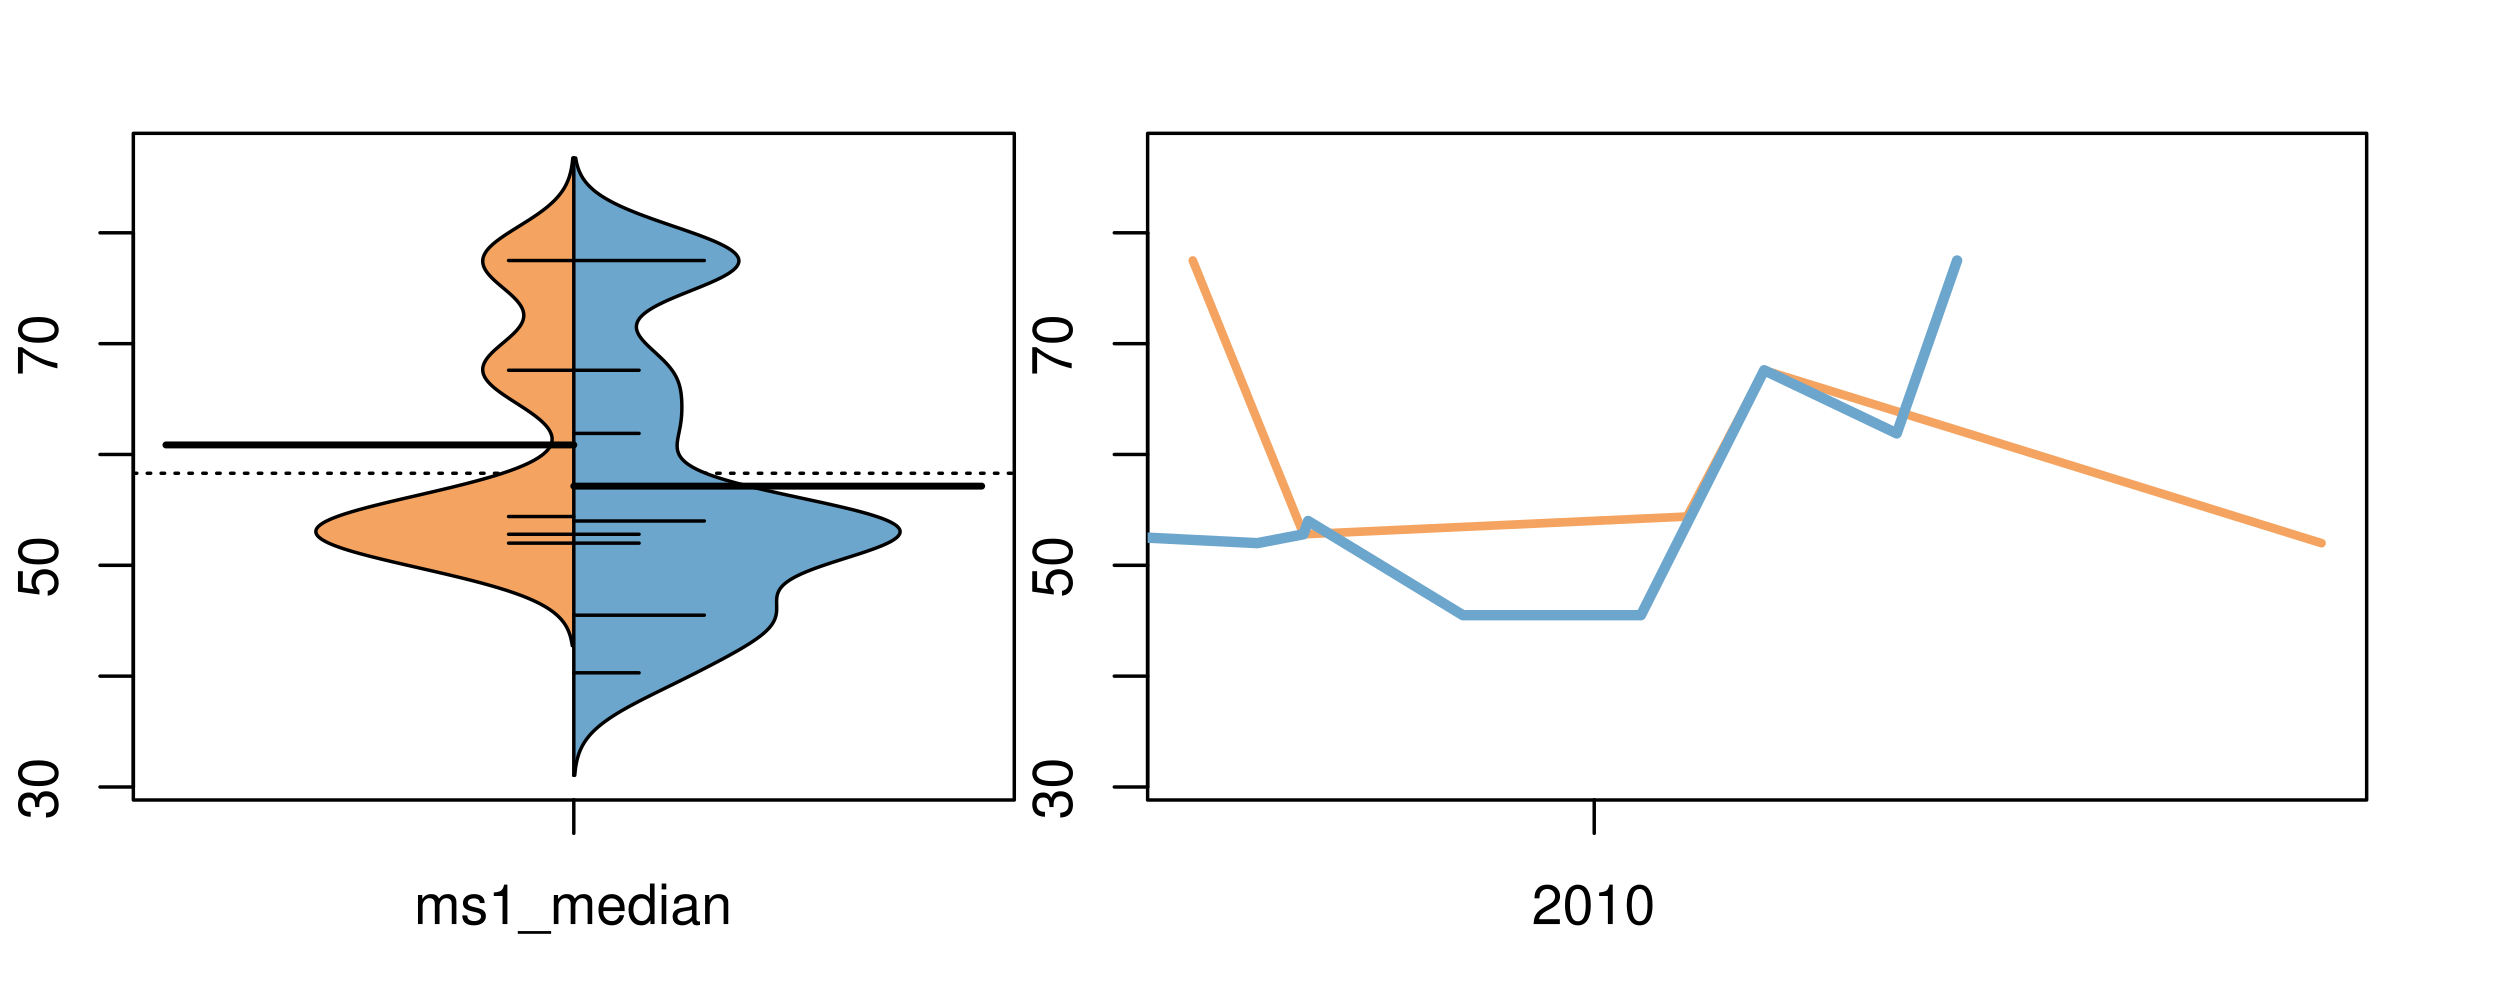 <?xml version="1.0" encoding="UTF-8"?>
<svg xmlns="http://www.w3.org/2000/svg" xmlns:xlink="http://www.w3.org/1999/xlink" width="540pt" height="216pt" viewBox="0 0 540 216" version="1.1">
<defs>
<g>
<symbol overflow="visible" id="glyph0-0">
<path style="stroke:none;" d="M -3.906 -2.656 L -3.906 -3.234 C -3.906 -4.391 -3.391 -4.984 -2.359 -4.984 C -1.297 -4.984 -0.656 -4.328 -0.656 -3.234 C -0.656 -2.078 -1.234 -1.516 -2.469 -1.438 L -2.469 -0.391 C -1.781 -0.438 -1.344 -0.547 -0.953 -0.75 C -0.141 -1.188 0.281 -2.031 0.281 -3.188 C 0.281 -4.938 -0.766 -6.078 -2.375 -6.078 C -3.453 -6.078 -4.062 -5.656 -4.406 -4.625 C -4.719 -5.422 -5.312 -5.812 -6.172 -5.812 C -7.625 -5.812 -8.516 -4.844 -8.516 -3.234 C -8.516 -1.516 -7.578 -0.594 -5.766 -0.562 L -5.766 -1.625 C -6.281 -1.625 -6.562 -1.688 -6.828 -1.812 C -7.297 -2.047 -7.578 -2.578 -7.578 -3.234 C -7.578 -4.172 -7.031 -4.734 -6.125 -4.734 C -5.531 -4.734 -5.172 -4.531 -4.984 -4.062 C -4.859 -3.766 -4.812 -3.391 -4.797 -2.656 Z M -3.906 -2.656 "/>
</symbol>
<symbol overflow="visible" id="glyph0-1">
<path style="stroke:none;" d="M -8.516 -3.297 C -8.516 -2.516 -8.156 -1.781 -7.578 -1.344 C -6.828 -0.797 -5.688 -0.516 -4.109 -0.516 C -1.25 -0.516 0.281 -1.469 0.281 -3.297 C 0.281 -5.094 -1.25 -6.078 -4.047 -6.078 C -5.703 -6.078 -6.797 -5.812 -7.578 -5.25 C -8.172 -4.812 -8.516 -4.109 -8.516 -3.297 Z M -7.578 -3.297 C -7.578 -4.438 -6.422 -5 -4.141 -5 C -1.734 -5 -0.594 -4.453 -0.594 -3.281 C -0.594 -2.156 -1.781 -1.594 -4.109 -1.594 C -6.438 -1.594 -7.578 -2.156 -7.578 -3.297 Z M -7.578 -3.297 "/>
</symbol>
<symbol overflow="visible" id="glyph0-2">
<path style="stroke:none;" d="M -8.516 -5.719 L -8.516 -1.312 L -3.875 -0.688 L -3.875 -1.656 C -4.469 -2.141 -4.672 -2.562 -4.672 -3.219 C -4.672 -4.359 -3.891 -5.078 -2.625 -5.078 C -1.406 -5.078 -0.656 -4.375 -0.656 -3.219 C -0.656 -2.297 -1.125 -1.734 -2.094 -1.469 L -2.094 -0.422 C -1.391 -0.562 -1.062 -0.688 -0.75 -0.938 C -0.094 -1.422 0.281 -2.281 0.281 -3.234 C 0.281 -4.953 -0.969 -6.156 -2.766 -6.156 C -4.453 -6.156 -5.609 -5.047 -5.609 -3.406 C -5.609 -2.812 -5.453 -2.328 -5.094 -1.844 L -7.469 -2.172 L -7.469 -5.719 Z M -8.516 -5.719 "/>
</symbol>
<symbol overflow="visible" id="glyph0-3">
<path style="stroke:none;" d="M -8.516 -6.234 L -8.516 -0.547 L -7.469 -0.547 L -7.469 -5.141 C -4.578 -3.125 -2.797 -2.297 0 -1.656 L 0 -2.781 C -2.719 -3.25 -5.062 -4.312 -7.625 -6.234 Z M -8.516 -6.234 "/>
</symbol>
<symbol overflow="visible" id="glyph0-4">
<path style="stroke:none;" d="M -8.75 -5.938 L -8.75 -4.938 L -5.5 -4.938 C -6.125 -4.531 -6.469 -3.859 -6.469 -3.016 C -6.469 -1.375 -5.156 -0.312 -3.156 -0.312 C -1.031 -0.312 0.281 -1.359 0.281 -3.047 C 0.281 -3.906 -0.047 -4.516 -0.828 -5.047 L 0 -5.047 L 0 -5.938 Z M -5.531 -3.188 C -5.531 -4.266 -4.578 -4.938 -3.078 -4.938 C -1.625 -4.938 -0.656 -4.25 -0.656 -3.188 C -0.656 -2.094 -1.625 -1.359 -3.094 -1.359 C -4.562 -1.359 -5.531 -2.094 -5.531 -3.188 Z M -5.531 -3.188 "/>
</symbol>
<symbol overflow="visible" id="glyph0-5">
<path style="stroke:none;" d="M -6.281 -3.094 L -6.281 -2.047 L -7.266 -2.047 C -7.688 -2.047 -7.906 -2.297 -7.906 -2.75 C -7.906 -2.828 -7.906 -2.875 -7.891 -3.094 L -8.719 -3.094 C -8.766 -2.875 -8.781 -2.734 -8.781 -2.531 C -8.781 -1.609 -8.25 -1.062 -7.359 -1.062 L -6.281 -1.062 L -6.281 -0.219 L -5.469 -0.219 L -5.469 -1.062 L 0 -1.062 L 0 -2.047 L -5.469 -2.047 L -5.469 -3.094 Z M -6.281 -3.094 "/>
</symbol>
<symbol overflow="visible" id="glyph0-6">
<path style="stroke:none;" d="M 1.516 -6.938 L 1.516 0.266 L 2.109 0.266 L 2.109 -6.938 Z M 1.516 -6.938 "/>
</symbol>
<symbol overflow="visible" id="glyph0-7">
<path style="stroke:none;" d="M -6.469 -3.266 C -6.469 -1.5 -5.203 -0.438 -3.094 -0.438 C -0.984 -0.438 0.281 -1.484 0.281 -3.281 C 0.281 -5.047 -0.984 -6.125 -3.047 -6.125 C -5.219 -6.125 -6.469 -5.078 -6.469 -3.266 Z M -5.547 -3.281 C -5.547 -4.406 -4.625 -5.078 -3.062 -5.078 C -1.578 -5.078 -0.641 -4.375 -0.641 -3.281 C -0.641 -2.156 -1.578 -1.469 -3.094 -1.469 C -4.609 -1.469 -5.547 -2.156 -5.547 -3.281 Z M -5.547 -3.281 "/>
</symbol>
<symbol overflow="visible" id="glyph0-8">
<path style="stroke:none;" d="M -8.75 -1.828 L -8.75 -0.812 L 0 -0.812 L 0 -1.828 Z M -8.75 -1.828 "/>
</symbol>
<symbol overflow="visible" id="glyph0-9">
<path style="stroke:none;" d="M -1.25 -2.297 L -1.25 -1.047 L 0 -1.047 L 0 -2.297 Z M -1.25 -2.297 "/>
</symbol>
<symbol overflow="visible" id="glyph0-10">
<path style="stroke:none;" d="M 0 -3.422 L -6.281 -5.828 L -6.281 -4.703 L -1.188 -2.922 L -6.281 -1.25 L -6.281 -0.125 L 0 -2.328 Z M 0 -3.422 "/>
</symbol>
<symbol overflow="visible" id="glyph0-11">
<path style="stroke:none;" d="M -0.594 -6.422 C -0.562 -6.312 -0.562 -6.266 -0.562 -6.203 C -0.562 -5.859 -0.75 -5.656 -1.062 -5.656 L -4.75 -5.656 C -5.875 -5.656 -6.469 -4.844 -6.469 -3.297 C -6.469 -2.391 -6.203 -1.625 -5.734 -1.219 C -5.406 -0.922 -5.047 -0.797 -4.422 -0.781 L -4.422 -1.781 C -5.203 -1.875 -5.547 -2.328 -5.547 -3.266 C -5.547 -4.156 -5.203 -4.672 -4.609 -4.672 L -4.344 -4.672 C -3.922 -4.672 -3.75 -4.422 -3.641 -3.625 C -3.469 -2.203 -3.422 -1.984 -3.266 -1.609 C -2.969 -0.875 -2.406 -0.5 -1.578 -0.5 C -0.438 -0.5 0.281 -1.297 0.281 -2.562 C 0.281 -3.359 0 -4 -0.641 -4.703 C -0.016 -4.781 0.281 -5.094 0.281 -5.734 C 0.281 -5.938 0.25 -6.094 0.172 -6.422 Z M -1.984 -4.672 C -1.641 -4.672 -1.438 -4.578 -1.156 -4.266 C -0.797 -3.859 -0.594 -3.375 -0.594 -2.781 C -0.594 -2 -0.969 -1.547 -1.609 -1.547 C -2.266 -1.547 -2.609 -1.984 -2.766 -3.062 C -2.906 -4.109 -2.953 -4.328 -3.109 -4.672 Z M -1.984 -4.672 "/>
</symbol>
<symbol overflow="visible" id="glyph0-12">
<path style="stroke:none;" d="M 0 -5.781 L -6.281 -5.781 L -6.281 -4.781 L -2.719 -4.781 C -1.438 -4.781 -0.594 -4.109 -0.594 -3.078 C -0.594 -2.281 -1.078 -1.781 -1.844 -1.781 L -6.281 -1.781 L -6.281 -0.781 L -1.438 -0.781 C -0.391 -0.781 0.281 -1.562 0.281 -2.781 C 0.281 -3.703 -0.047 -4.297 -0.875 -4.891 L 0 -4.891 Z M 0 -5.781 "/>
</symbol>
<symbol overflow="visible" id="glyph0-13">
<path style="stroke:none;" d="M -2.812 -6.156 C -3.766 -6.156 -4.344 -6.078 -4.812 -5.906 C -5.844 -5.5 -6.469 -4.531 -6.469 -3.359 C -6.469 -1.609 -5.125 -0.484 -3.062 -0.484 C -1 -0.484 0.281 -1.578 0.281 -3.344 C 0.281 -4.781 -0.547 -5.766 -1.906 -6.031 L -1.906 -5.016 C -1.078 -4.734 -0.641 -4.172 -0.641 -3.375 C -0.641 -2.734 -0.938 -2.203 -1.469 -1.859 C -1.828 -1.625 -2.188 -1.531 -2.812 -1.531 Z M -3.625 -1.547 C -4.781 -1.625 -5.547 -2.344 -5.547 -3.344 C -5.547 -4.328 -4.734 -5.094 -3.703 -5.094 C -3.672 -5.094 -3.641 -5.094 -3.625 -5.078 Z M -3.625 -1.547 "/>
</symbol>
<symbol overflow="visible" id="glyph1-0">
<path style="stroke:none;" d="M 0.844 -6.281 L 0.844 0 L 1.844 0 L 1.844 -3.953 C 1.844 -4.859 2.516 -5.594 3.328 -5.594 C 4.062 -5.594 4.484 -5.141 4.484 -4.328 L 4.484 0 L 5.5 0 L 5.5 -3.953 C 5.5 -4.859 6.156 -5.594 6.969 -5.594 C 7.703 -5.594 8.141 -5.125 8.141 -4.328 L 8.141 0 L 9.141 0 L 9.141 -4.719 C 9.141 -5.844 8.5 -6.469 7.312 -6.469 C 6.484 -6.469 5.969 -6.219 5.391 -5.516 C 5.016 -6.188 4.516 -6.469 3.703 -6.469 C 2.859 -6.469 2.297 -6.156 1.766 -5.406 L 1.766 -6.281 Z M 0.844 -6.281 "/>
</symbol>
<symbol overflow="visible" id="glyph1-1">
<path style="stroke:none;" d="M 5.25 -4.531 C 5.25 -5.766 4.422 -6.469 2.969 -6.469 C 1.516 -6.469 0.562 -5.719 0.562 -4.547 C 0.562 -3.562 1.062 -3.094 2.562 -2.734 L 3.484 -2.516 C 4.188 -2.344 4.469 -2.094 4.469 -1.625 C 4.469 -1.047 3.875 -0.641 3 -0.641 C 2.453 -0.641 2 -0.797 1.75 -1.062 C 1.594 -1.25 1.531 -1.422 1.469 -1.875 L 0.406 -1.875 C 0.453 -0.422 1.266 0.281 2.922 0.281 C 4.5 0.281 5.516 -0.5 5.516 -1.719 C 5.516 -2.656 4.984 -3.172 3.734 -3.469 L 2.766 -3.703 C 1.953 -3.891 1.609 -4.156 1.609 -4.594 C 1.609 -5.172 2.125 -5.547 2.938 -5.547 C 3.75 -5.547 4.172 -5.203 4.203 -4.531 Z M 5.25 -4.531 "/>
</symbol>
<symbol overflow="visible" id="glyph1-2">
<path style="stroke:none;" d="M 3.109 -6.062 L 3.109 0 L 4.156 0 L 4.156 -8.516 L 3.469 -8.516 C 3.094 -7.203 2.859 -7.016 1.219 -6.812 L 1.219 -6.062 Z M 3.109 -6.062 "/>
</symbol>
<symbol overflow="visible" id="glyph1-3">
<path style="stroke:none;" d="M 6.938 1.516 L -0.266 1.516 L -0.266 2.109 L 6.938 2.109 Z M 6.938 1.516 "/>
</symbol>
<symbol overflow="visible" id="glyph1-4">
<path style="stroke:none;" d="M 6.156 -2.812 C 6.156 -3.766 6.078 -4.344 5.906 -4.812 C 5.5 -5.844 4.531 -6.469 3.359 -6.469 C 1.609 -6.469 0.484 -5.125 0.484 -3.062 C 0.484 -1 1.578 0.281 3.344 0.281 C 4.781 0.281 5.766 -0.547 6.031 -1.906 L 5.016 -1.906 C 4.734 -1.078 4.172 -0.641 3.375 -0.641 C 2.734 -0.641 2.203 -0.938 1.859 -1.469 C 1.625 -1.828 1.531 -2.188 1.531 -2.812 Z M 1.547 -3.625 C 1.625 -4.781 2.344 -5.547 3.344 -5.547 C 4.328 -5.547 5.094 -4.734 5.094 -3.703 C 5.094 -3.672 5.094 -3.641 5.078 -3.625 Z M 1.547 -3.625 "/>
</symbol>
<symbol overflow="visible" id="glyph1-5">
<path style="stroke:none;" d="M 5.938 -8.75 L 4.938 -8.75 L 4.938 -5.5 C 4.531 -6.125 3.859 -6.469 3.016 -6.469 C 1.375 -6.469 0.312 -5.156 0.312 -3.156 C 0.312 -1.031 1.359 0.281 3.047 0.281 C 3.906 0.281 4.516 -0.047 5.047 -0.828 L 5.047 0 L 5.938 0 Z M 3.188 -5.531 C 4.266 -5.531 4.938 -4.578 4.938 -3.078 C 4.938 -1.625 4.25 -0.656 3.188 -0.656 C 2.094 -0.656 1.359 -1.625 1.359 -3.094 C 1.359 -4.562 2.094 -5.531 3.188 -5.531 Z M 3.188 -5.531 "/>
</symbol>
<symbol overflow="visible" id="glyph1-6">
<path style="stroke:none;" d="M 1.797 -6.281 L 0.797 -6.281 L 0.797 0 L 1.797 0 Z M 1.797 -8.75 L 0.797 -8.75 L 0.797 -7.484 L 1.797 -7.484 Z M 1.797 -8.75 "/>
</symbol>
<symbol overflow="visible" id="glyph1-7">
<path style="stroke:none;" d="M 6.422 -0.594 C 6.312 -0.562 6.266 -0.562 6.203 -0.562 C 5.859 -0.562 5.656 -0.75 5.656 -1.062 L 5.656 -4.75 C 5.656 -5.875 4.844 -6.469 3.297 -6.469 C 2.391 -6.469 1.625 -6.203 1.219 -5.734 C 0.922 -5.406 0.797 -5.047 0.781 -4.422 L 1.781 -4.422 C 1.875 -5.203 2.328 -5.547 3.266 -5.547 C 4.156 -5.547 4.672 -5.203 4.672 -4.609 L 4.672 -4.344 C 4.672 -3.922 4.422 -3.75 3.625 -3.641 C 2.203 -3.469 1.984 -3.422 1.609 -3.266 C 0.875 -2.969 0.5 -2.406 0.5 -1.578 C 0.5 -0.438 1.297 0.281 2.562 0.281 C 3.359 0.281 4 0 4.703 -0.641 C 4.781 -0.016 5.094 0.281 5.734 0.281 C 5.938 0.281 6.094 0.25 6.422 0.172 Z M 4.672 -1.984 C 4.672 -1.641 4.578 -1.438 4.266 -1.156 C 3.859 -0.797 3.375 -0.594 2.781 -0.594 C 2 -0.594 1.547 -0.969 1.547 -1.609 C 1.547 -2.266 1.984 -2.609 3.062 -2.766 C 4.109 -2.906 4.328 -2.953 4.672 -3.109 Z M 4.672 -1.984 "/>
</symbol>
<symbol overflow="visible" id="glyph1-8">
<path style="stroke:none;" d="M 0.844 -6.281 L 0.844 0 L 1.844 0 L 1.844 -3.469 C 1.844 -4.75 2.516 -5.594 3.547 -5.594 C 4.344 -5.594 4.844 -5.109 4.844 -4.359 L 4.844 0 L 5.844 0 L 5.844 -4.75 C 5.844 -5.797 5.062 -6.469 3.859 -6.469 C 2.922 -6.469 2.312 -6.109 1.766 -5.234 L 1.766 -6.281 Z M 0.844 -6.281 "/>
</symbol>
<symbol overflow="visible" id="glyph1-9">
<path style="stroke:none;" d="M 6.078 -1.047 L 1.594 -1.047 C 1.703 -1.734 2.094 -2.188 3.125 -2.797 L 4.328 -3.438 C 5.516 -4.094 6.125 -4.969 6.125 -6.016 C 6.125 -6.719 5.844 -7.375 5.344 -7.844 C 4.844 -8.297 4.219 -8.516 3.406 -8.516 C 2.328 -8.516 1.531 -8.125 1.062 -7.406 C 0.75 -6.953 0.625 -6.422 0.594 -5.562 L 1.656 -5.562 C 1.688 -6.125 1.766 -6.484 1.906 -6.75 C 2.188 -7.266 2.734 -7.578 3.375 -7.578 C 4.328 -7.578 5.047 -6.906 5.047 -5.984 C 5.047 -5.312 4.656 -4.734 3.906 -4.312 L 2.797 -3.688 C 1.016 -2.672 0.5 -1.875 0.406 0 L 6.078 0 Z M 6.078 -1.047 "/>
</symbol>
<symbol overflow="visible" id="glyph1-10">
<path style="stroke:none;" d="M 3.297 -8.516 C 2.516 -8.516 1.781 -8.156 1.344 -7.578 C 0.797 -6.828 0.516 -5.688 0.516 -4.109 C 0.516 -1.25 1.469 0.281 3.297 0.281 C 5.094 0.281 6.078 -1.25 6.078 -4.047 C 6.078 -5.703 5.812 -6.797 5.25 -7.578 C 4.812 -8.172 4.109 -8.516 3.297 -8.516 Z M 3.297 -7.578 C 4.438 -7.578 5 -6.422 5 -4.141 C 5 -1.734 4.453 -0.594 3.281 -0.594 C 2.156 -0.594 1.594 -1.781 1.594 -4.109 C 1.594 -6.438 2.156 -7.578 3.297 -7.578 Z M 3.297 -7.578 "/>
</symbol>
</g>
<clipPath id="clip1">
  <path d="M 28.801 28.801 L 220.086 28.801 L 220.086 173.801 L 28.801 173.801 Z M 28.801 28.801 "/>
</clipPath>
<clipPath id="clip2">
  <path d="M 247.887 28.801 L 512.199 28.801 L 512.199 173.801 L 247.887 173.801 Z M 247.887 28.801 "/>
</clipPath>
<clipPath id="clip3">
  <path d="M 233.484 14.398 L 526.598 14.398 L 526.598 188.199 L 233.484 188.199 Z M 233.484 14.398 "/>
</clipPath>
<clipPath id="clip4">
  <path d="M 247.887 28.801 L 512.199 28.801 L 512.199 173.801 L 247.887 173.801 Z M 247.887 28.801 "/>
</clipPath>
</defs>
<g id="surface631">
<path style="fill:none;stroke-width:0.75;stroke-linecap:round;stroke-linejoin:round;stroke:rgb(0%,0%,0%);stroke-opacity:1;stroke-miterlimit:10;" d="M 28.801 172.801 L 219.086 172.801 L 219.086 28.801 L 28.801 28.801 L 28.801 172.801 "/>
<path style="fill:none;stroke-width:0.75;stroke-linecap:round;stroke-linejoin:round;stroke:rgb(0%,0%,0%);stroke-opacity:1;stroke-miterlimit:10;" d="M 28.801 169.988 L 28.801 50.285 "/>
<path style="fill:none;stroke-width:0.75;stroke-linecap:round;stroke-linejoin:round;stroke:rgb(0%,0%,0%);stroke-opacity:1;stroke-miterlimit:10;" d="M 28.801 169.988 L 21.602 169.988 "/>
<path style="fill:none;stroke-width:0.75;stroke-linecap:round;stroke-linejoin:round;stroke:rgb(0%,0%,0%);stroke-opacity:1;stroke-miterlimit:10;" d="M 28.801 146.047 L 21.602 146.047 "/>
<path style="fill:none;stroke-width:0.75;stroke-linecap:round;stroke-linejoin:round;stroke:rgb(0%,0%,0%);stroke-opacity:1;stroke-miterlimit:10;" d="M 28.801 122.105 L 21.602 122.105 "/>
<path style="fill:none;stroke-width:0.75;stroke-linecap:round;stroke-linejoin:round;stroke:rgb(0%,0%,0%);stroke-opacity:1;stroke-miterlimit:10;" d="M 28.801 98.168 L 21.602 98.168 "/>
<path style="fill:none;stroke-width:0.75;stroke-linecap:round;stroke-linejoin:round;stroke:rgb(0%,0%,0%);stroke-opacity:1;stroke-miterlimit:10;" d="M 28.801 74.227 L 21.602 74.227 "/>
<path style="fill:none;stroke-width:0.75;stroke-linecap:round;stroke-linejoin:round;stroke:rgb(0%,0%,0%);stroke-opacity:1;stroke-miterlimit:10;" d="M 28.801 50.285 L 21.602 50.285 "/>
<g style="fill:rgb(0%,0%,0%);fill-opacity:1;">
  <use xlink:href="#glyph0-0" x="12.396" y="176.988"/>
  <use xlink:href="#glyph0-1" x="12.396" y="170.316"/>
</g>
<g style="fill:rgb(0%,0%,0%);fill-opacity:1;">
  <use xlink:href="#glyph0-2" x="12.396" y="129.105"/>
  <use xlink:href="#glyph0-1" x="12.396" y="122.434"/>
</g>
<g style="fill:rgb(0%,0%,0%);fill-opacity:1;">
  <use xlink:href="#glyph0-3" x="12.396" y="81.227"/>
  <use xlink:href="#glyph0-1" x="12.396" y="74.555"/>
</g>
<path style="fill:none;stroke-width:0.75;stroke-linecap:round;stroke-linejoin:round;stroke:rgb(0%,0%,0%);stroke-opacity:1;stroke-miterlimit:10;" d="M 123.941 172.801 L 123.941 172.801 "/>
<path style="fill:none;stroke-width:0.75;stroke-linecap:round;stroke-linejoin:round;stroke:rgb(0%,0%,0%);stroke-opacity:1;stroke-miterlimit:10;" d="M 123.941 172.801 L 123.941 180 "/>
<g style="fill:rgb(0%,0%,0%);fill-opacity:1;">
  <use xlink:href="#glyph1-0" x="89.441" y="199.596"/>
  <use xlink:href="#glyph1-1" x="99.438" y="199.596"/>
  <use xlink:href="#glyph1-2" x="105.438" y="199.596"/>
  <use xlink:href="#glyph1-3" x="112.109" y="199.596"/>
  <use xlink:href="#glyph1-0" x="118.781" y="199.596"/>
  <use xlink:href="#glyph1-4" x="128.777" y="199.596"/>
  <use xlink:href="#glyph1-5" x="135.449" y="199.596"/>
  <use xlink:href="#glyph1-6" x="142.121" y="199.596"/>
  <use xlink:href="#glyph1-7" x="144.785" y="199.596"/>
  <use xlink:href="#glyph1-8" x="151.457" y="199.596"/>
</g>
<g clip-path="url(#clip1)" clip-rule="nonzero">
<path style="fill:none;stroke-width:0.75;stroke-linecap:round;stroke-linejoin:round;stroke:rgb(0%,0%,0%);stroke-opacity:1;stroke-dasharray:0.75,2.25;stroke-miterlimit:10;" d="M 28.801 102.223 L 219.086 102.223 "/>
<path style=" stroke:none;fill-rule:nonzero;fill:rgb(95.686%,64.314%,37.647%);fill-opacity:1;" d="M 123.941 34.133 L 123.723 34.133 L 123.684 34.547 L 123.66 34.75 L 123.613 35.164 L 123.586 35.371 L 123.555 35.574 L 123.492 35.988 L 123.453 36.195 L 123.418 36.402 L 123.375 36.605 L 123.332 36.812 L 123.238 37.227 L 123.184 37.43 L 123.129 37.637 L 123.07 37.844 L 123.008 38.051 L 122.941 38.254 L 122.871 38.461 L 122.797 38.668 L 122.719 38.875 L 122.637 39.078 L 122.551 39.285 L 122.363 39.699 L 122.262 39.906 L 122.152 40.109 L 122.043 40.316 L 121.926 40.523 L 121.801 40.73 L 121.676 40.934 L 121.539 41.141 L 121.398 41.348 L 121.254 41.555 L 121.098 41.758 L 120.941 41.965 L 120.773 42.172 L 120.602 42.379 L 120.426 42.582 L 120.238 42.789 L 120.047 42.996 L 119.852 43.203 L 119.645 43.41 L 119.434 43.613 L 119.215 43.82 L 118.988 44.027 L 118.754 44.234 L 118.516 44.438 L 118.27 44.645 L 118.02 44.852 L 117.758 45.059 L 117.496 45.262 L 117.227 45.469 L 116.664 45.883 L 116.375 46.086 L 116.082 46.293 L 115.785 46.5 L 115.48 46.707 L 115.172 46.914 L 114.859 47.117 L 114.547 47.324 L 114.227 47.531 L 113.902 47.738 L 113.578 47.941 L 113.254 48.148 L 112.922 48.355 L 112.594 48.562 L 112.262 48.766 L 111.93 48.973 L 111.602 49.18 L 111.27 49.387 L 110.941 49.59 L 110.613 49.797 L 110.289 50.004 L 109.648 50.418 L 109.332 50.621 L 109.023 50.828 L 108.719 51.035 L 108.422 51.242 L 108.129 51.445 L 107.844 51.652 L 107.566 51.859 L 107.297 52.066 L 107.035 52.27 L 106.781 52.477 L 106.539 52.684 L 106.305 52.891 L 106.086 53.094 L 105.875 53.301 L 105.672 53.508 L 105.488 53.715 L 105.312 53.922 L 105.148 54.125 L 105.004 54.332 L 104.863 54.539 L 104.742 54.746 L 104.633 54.949 L 104.539 55.156 L 104.457 55.363 L 104.391 55.57 L 104.336 55.773 L 104.301 55.98 L 104.277 56.188 L 104.266 56.395 L 104.277 56.598 L 104.297 56.805 L 104.328 57.012 L 104.379 57.219 L 104.438 57.426 L 104.512 57.629 L 104.602 57.836 L 104.699 58.043 L 104.816 58.25 L 104.941 58.453 L 105.074 58.66 L 105.227 58.867 L 105.387 59.074 L 105.555 59.277 L 105.734 59.484 L 105.922 59.691 L 106.117 59.898 L 106.324 60.102 L 106.531 60.309 L 106.75 60.516 L 107.203 60.93 L 107.438 61.133 L 107.672 61.34 L 108.156 61.754 L 108.398 61.957 L 108.645 62.164 L 108.887 62.371 L 109.133 62.578 L 109.375 62.781 L 109.852 63.195 L 110.086 63.402 L 110.312 63.605 L 110.539 63.812 L 110.758 64.02 L 110.969 64.227 L 111.176 64.434 L 111.371 64.637 L 111.562 64.844 L 111.742 65.051 L 111.914 65.258 L 112.078 65.461 L 112.23 65.668 L 112.371 65.875 L 112.5 66.082 L 112.621 66.285 L 112.727 66.492 L 112.824 66.699 L 112.906 66.906 L 112.977 67.109 L 113.035 67.316 L 113.078 67.523 L 113.109 67.73 L 113.129 67.938 L 113.133 68.141 L 113.125 68.348 L 113.105 68.555 L 113.07 68.762 L 113.023 68.965 L 112.961 69.172 L 112.891 69.379 L 112.809 69.586 L 112.707 69.789 L 112.598 69.996 L 112.477 70.203 L 112.344 70.41 L 112.199 70.613 L 112.047 70.82 L 111.879 71.027 L 111.707 71.234 L 111.523 71.441 L 111.332 71.645 L 111.133 71.852 L 110.926 72.059 L 110.711 72.266 L 110.496 72.469 L 110.27 72.676 L 110.039 72.883 L 109.805 73.09 L 109.566 73.293 L 108.84 73.914 L 108.594 74.117 L 108.352 74.324 L 108.105 74.531 L 107.863 74.738 L 107.625 74.945 L 107.391 75.148 L 107.156 75.355 L 106.93 75.562 L 106.707 75.77 L 106.488 75.973 L 106.281 76.18 L 106.078 76.387 L 105.883 76.594 L 105.695 76.797 L 105.52 77.004 L 105.352 77.211 L 105.195 77.418 L 105.047 77.621 L 104.914 77.828 L 104.789 78.035 L 104.68 78.242 L 104.582 78.449 L 104.496 78.652 L 104.422 78.859 L 104.363 79.066 L 104.316 79.273 L 104.289 79.477 L 104.27 79.684 L 104.266 79.891 L 104.281 80.098 L 104.305 80.301 L 104.344 80.508 L 104.398 80.715 L 104.469 80.922 L 104.551 81.125 L 104.648 81.332 L 104.758 81.539 L 104.883 81.746 L 105.023 81.953 L 105.172 82.156 L 105.336 82.363 L 105.516 82.57 L 105.699 82.777 L 105.902 82.98 L 106.113 83.188 L 106.336 83.395 L 106.57 83.602 L 106.812 83.805 L 107.062 84.012 L 107.324 84.219 L 107.594 84.426 L 107.871 84.629 L 108.152 84.836 L 108.441 85.043 L 108.738 85.25 L 109.039 85.457 L 109.344 85.66 L 109.969 86.074 L 110.285 86.281 L 110.605 86.484 L 111.566 87.105 L 111.887 87.309 L 112.527 87.723 L 112.844 87.93 L 113.16 88.133 L 113.473 88.34 L 113.781 88.547 L 114.383 88.961 L 114.676 89.164 L 114.965 89.371 L 115.246 89.578 L 115.523 89.785 L 115.793 89.988 L 116.055 90.195 L 116.309 90.402 L 116.555 90.609 L 116.793 90.812 L 117.02 91.02 L 117.238 91.227 L 117.449 91.434 L 117.648 91.637 L 117.836 91.844 L 118.016 92.051 L 118.184 92.258 L 118.344 92.465 L 118.488 92.668 L 118.617 92.875 L 118.742 93.082 L 118.852 93.289 L 118.949 93.492 L 119.035 93.699 L 119.102 93.906 L 119.16 94.113 L 119.207 94.316 L 119.234 94.523 L 119.254 94.73 L 119.254 94.938 L 119.242 95.141 L 119.219 95.348 L 119.176 95.555 L 119.117 95.762 L 119.051 95.969 L 118.957 96.172 L 118.855 96.379 L 118.738 96.586 L 118.598 96.793 L 118.449 96.996 L 118.281 97.203 L 118.09 97.41 L 117.891 97.617 L 117.668 97.82 L 117.43 98.027 L 117.18 98.234 L 116.902 98.441 L 116.609 98.645 L 116.301 98.852 L 115.969 99.059 L 115.621 99.266 L 115.258 99.473 L 114.871 99.676 L 114.469 99.883 L 114.043 100.09 L 113.602 100.297 L 113.141 100.5 L 112.66 100.707 L 112.156 100.914 L 111.645 101.121 L 111.102 101.324 L 110.543 101.531 L 109.973 101.738 L 109.371 101.945 L 108.762 102.148 L 108.133 102.355 L 107.477 102.562 L 106.812 102.77 L 106.129 102.977 L 105.426 103.18 L 104.711 103.387 L 103.973 103.594 L 103.223 103.801 L 102.465 104.004 L 101.68 104.211 L 100.891 104.418 L 100.086 104.625 L 99.266 104.828 L 98.438 105.035 L 97.602 105.242 L 96.75 105.449 L 95.895 105.652 L 95.027 105.859 L 94.156 106.066 L 93.277 106.273 L 92.395 106.48 L 91.512 106.684 L 90.625 106.891 L 89.734 107.098 L 88.848 107.305 L 87.961 107.508 L 86.195 107.922 L 85.324 108.129 L 84.457 108.332 L 83.598 108.539 L 82.75 108.746 L 81.914 108.953 L 81.086 109.156 L 80.277 109.363 L 79.48 109.57 L 78.699 109.777 L 77.945 109.984 L 77.203 110.188 L 76.48 110.395 L 75.785 110.602 L 75.109 110.809 L 74.461 111.012 L 73.84 111.219 L 73.242 111.426 L 72.68 111.633 L 72.141 111.836 L 71.625 112.043 L 71.16 112.25 L 70.719 112.457 L 70.305 112.66 L 69.938 112.867 L 69.598 113.074 L 69.293 113.281 L 69.031 113.484 L 68.797 113.691 L 68.609 113.898 L 68.457 114.105 L 68.336 114.312 L 68.266 114.516 L 68.23 114.723 L 68.223 114.93 L 68.273 115.137 L 68.348 115.34 L 68.461 115.547 L 68.625 115.754 L 68.816 115.961 L 69.051 116.164 L 69.324 116.371 L 69.625 116.578 L 69.973 116.785 L 70.352 116.988 L 70.754 117.195 L 71.211 117.402 L 71.691 117.609 L 72.195 117.816 L 72.746 118.02 L 73.316 118.227 L 73.918 118.434 L 74.551 118.641 L 75.203 118.844 L 75.887 119.051 L 76.594 119.258 L 77.316 119.465 L 78.07 119.668 L 78.84 119.875 L 79.621 120.082 L 80.43 120.289 L 81.25 120.492 L 82.086 120.699 L 82.934 120.906 L 83.793 121.113 L 84.66 121.32 L 85.539 121.523 L 86.422 121.73 L 87.312 121.938 L 88.207 122.145 L 89.105 122.348 L 90.004 122.555 L 90.906 122.762 L 91.805 122.969 L 92.703 123.172 L 94.484 123.586 L 95.367 123.793 L 96.246 123.996 L 97.113 124.203 L 97.973 124.41 L 98.828 124.617 L 99.668 124.824 L 100.496 125.027 L 101.316 125.234 L 102.117 125.441 L 102.91 125.648 L 103.691 125.852 L 104.449 126.059 L 105.199 126.266 L 105.93 126.473 L 106.645 126.676 L 107.348 126.883 L 108.027 127.09 L 108.691 127.297 L 109.344 127.5 L 109.973 127.707 L 110.586 127.914 L 111.188 128.121 L 111.758 128.328 L 112.32 128.531 L 112.867 128.738 L 113.387 128.945 L 113.898 129.152 L 114.387 129.355 L 114.859 129.562 L 115.316 129.77 L 115.754 129.977 L 116.176 130.18 L 116.586 130.387 L 116.973 130.594 L 117.344 130.801 L 117.707 131.004 L 118.047 131.211 L 118.375 131.418 L 118.691 131.625 L 118.988 131.832 L 119.277 132.035 L 119.551 132.242 L 119.809 132.449 L 120.059 132.656 L 120.293 132.859 L 120.516 133.066 L 120.73 133.273 L 120.93 133.48 L 121.121 133.684 L 121.305 133.891 L 121.473 134.098 L 121.637 134.305 L 121.789 134.508 L 121.93 134.715 L 122.066 134.922 L 122.195 135.129 L 122.316 135.336 L 122.43 135.539 L 122.535 135.746 L 122.637 135.953 L 122.73 136.16 L 122.816 136.363 L 122.898 136.57 L 122.977 136.777 L 123.047 136.984 L 123.117 137.188 L 123.18 137.395 L 123.234 137.602 L 123.293 137.809 L 123.34 138.012 L 123.391 138.219 L 123.434 138.426 L 123.512 138.84 L 123.547 139.043 L 123.609 139.457 L 123.941 139.457 Z M 123.941 34.133 "/>
<path style="fill:none;stroke-width:0.75;stroke-linecap:round;stroke-linejoin:round;stroke:rgb(0%,0%,0%);stroke-opacity:1;stroke-miterlimit:10;" d="M 123.941 34.133 L 123.723 34.133 L 123.684 34.547 L 123.66 34.75 L 123.613 35.164 L 123.586 35.371 L 123.555 35.574 L 123.492 35.988 L 123.453 36.195 L 123.418 36.402 L 123.375 36.605 L 123.332 36.812 L 123.238 37.227 L 123.184 37.43 L 123.129 37.637 L 123.07 37.844 L 123.008 38.051 L 122.941 38.254 L 122.871 38.461 L 122.797 38.668 L 122.719 38.875 L 122.637 39.078 L 122.551 39.285 L 122.363 39.699 L 122.262 39.906 L 122.152 40.109 L 122.043 40.316 L 121.926 40.523 L 121.801 40.73 L 121.676 40.934 L 121.539 41.141 L 121.398 41.348 L 121.254 41.555 L 121.098 41.758 L 120.941 41.965 L 120.773 42.172 L 120.602 42.379 L 120.426 42.582 L 120.238 42.789 L 120.047 42.996 L 119.852 43.203 L 119.645 43.41 L 119.434 43.613 L 119.215 43.82 L 118.988 44.027 L 118.754 44.234 L 118.516 44.438 L 118.27 44.645 L 118.02 44.852 L 117.758 45.059 L 117.496 45.262 L 117.227 45.469 L 116.664 45.883 L 116.375 46.086 L 116.082 46.293 L 115.785 46.5 L 115.48 46.707 L 115.172 46.914 L 114.859 47.117 L 114.547 47.324 L 114.227 47.531 L 113.902 47.738 L 113.578 47.941 L 113.254 48.148 L 112.922 48.355 L 112.594 48.562 L 112.262 48.766 L 111.93 48.973 L 111.602 49.18 L 111.27 49.387 L 110.941 49.59 L 110.613 49.797 L 110.289 50.004 L 109.648 50.418 L 109.332 50.621 L 109.023 50.828 L 108.719 51.035 L 108.422 51.242 L 108.129 51.445 L 107.844 51.652 L 107.566 51.859 L 107.297 52.066 L 107.035 52.27 L 106.781 52.477 L 106.539 52.684 L 106.305 52.891 L 106.086 53.094 L 105.875 53.301 L 105.672 53.508 L 105.488 53.715 L 105.312 53.922 L 105.148 54.125 L 105.004 54.332 L 104.863 54.539 L 104.742 54.746 L 104.633 54.949 L 104.539 55.156 L 104.457 55.363 L 104.391 55.57 L 104.336 55.773 L 104.301 55.98 L 104.277 56.188 L 104.266 56.395 L 104.277 56.598 L 104.297 56.805 L 104.328 57.012 L 104.379 57.219 L 104.438 57.426 L 104.512 57.629 L 104.602 57.836 L 104.699 58.043 L 104.816 58.25 L 104.941 58.453 L 105.074 58.66 L 105.227 58.867 L 105.387 59.074 L 105.555 59.277 L 105.734 59.484 L 105.922 59.691 L 106.117 59.898 L 106.324 60.102 L 106.531 60.309 L 106.75 60.516 L 107.203 60.93 L 107.438 61.133 L 107.672 61.34 L 108.156 61.754 L 108.398 61.957 L 108.645 62.164 L 108.887 62.371 L 109.133 62.578 L 109.375 62.781 L 109.852 63.195 L 110.086 63.402 L 110.312 63.605 L 110.539 63.812 L 110.758 64.02 L 110.969 64.227 L 111.176 64.434 L 111.371 64.637 L 111.562 64.844 L 111.742 65.051 L 111.914 65.258 L 112.078 65.461 L 112.23 65.668 L 112.371 65.875 L 112.5 66.082 L 112.621 66.285 L 112.727 66.492 L 112.824 66.699 L 112.906 66.906 L 112.977 67.109 L 113.035 67.316 L 113.078 67.523 L 113.109 67.73 L 113.129 67.938 L 113.133 68.141 L 113.125 68.348 L 113.105 68.555 L 113.07 68.762 L 113.023 68.965 L 112.961 69.172 L 112.891 69.379 L 112.809 69.586 L 112.707 69.789 L 112.598 69.996 L 112.477 70.203 L 112.344 70.41 L 112.199 70.613 L 112.047 70.82 L 111.879 71.027 L 111.707 71.234 L 111.523 71.441 L 111.332 71.645 L 111.133 71.852 L 110.926 72.059 L 110.711 72.266 L 110.496 72.469 L 110.27 72.676 L 110.039 72.883 L 109.805 73.09 L 109.566 73.293 L 108.84 73.914 L 108.594 74.117 L 108.352 74.324 L 108.105 74.531 L 107.863 74.738 L 107.625 74.945 L 107.391 75.148 L 107.156 75.355 L 106.93 75.562 L 106.707 75.77 L 106.488 75.973 L 106.281 76.18 L 106.078 76.387 L 105.883 76.594 L 105.695 76.797 L 105.52 77.004 L 105.352 77.211 L 105.195 77.418 L 105.047 77.621 L 104.914 77.828 L 104.789 78.035 L 104.68 78.242 L 104.582 78.449 L 104.496 78.652 L 104.422 78.859 L 104.363 79.066 L 104.316 79.273 L 104.289 79.477 L 104.27 79.684 L 104.266 79.891 L 104.281 80.098 L 104.305 80.301 L 104.344 80.508 L 104.398 80.715 L 104.469 80.922 L 104.551 81.125 L 104.648 81.332 L 104.758 81.539 L 104.883 81.746 L 105.023 81.953 L 105.172 82.156 L 105.336 82.363 L 105.516 82.57 L 105.699 82.777 L 105.902 82.98 L 106.113 83.188 L 106.336 83.395 L 106.57 83.602 L 106.812 83.805 L 107.062 84.012 L 107.324 84.219 L 107.594 84.426 L 107.871 84.629 L 108.152 84.836 L 108.441 85.043 L 108.738 85.25 L 109.039 85.457 L 109.344 85.66 L 109.969 86.074 L 110.285 86.281 L 110.605 86.484 L 111.566 87.105 L 111.887 87.309 L 112.527 87.723 L 112.844 87.93 L 113.16 88.133 L 113.473 88.34 L 113.781 88.547 L 114.383 88.961 L 114.676 89.164 L 114.965 89.371 L 115.246 89.578 L 115.523 89.785 L 115.793 89.988 L 116.055 90.195 L 116.309 90.402 L 116.555 90.609 L 116.793 90.812 L 117.02 91.02 L 117.238 91.227 L 117.449 91.434 L 117.648 91.637 L 117.836 91.844 L 118.016 92.051 L 118.184 92.258 L 118.344 92.465 L 118.488 92.668 L 118.617 92.875 L 118.742 93.082 L 118.852 93.289 L 118.949 93.492 L 119.035 93.699 L 119.102 93.906 L 119.16 94.113 L 119.207 94.316 L 119.234 94.523 L 119.254 94.73 L 119.254 94.938 L 119.242 95.141 L 119.219 95.348 L 119.176 95.555 L 119.117 95.762 L 119.051 95.969 L 118.957 96.172 L 118.855 96.379 L 118.738 96.586 L 118.598 96.793 L 118.449 96.996 L 118.281 97.203 L 118.09 97.41 L 117.891 97.617 L 117.668 97.82 L 117.43 98.027 L 117.18 98.234 L 116.902 98.441 L 116.609 98.645 L 116.301 98.852 L 115.969 99.059 L 115.621 99.266 L 115.258 99.473 L 114.871 99.676 L 114.469 99.883 L 114.043 100.09 L 113.602 100.297 L 113.141 100.5 L 112.66 100.707 L 112.156 100.914 L 111.645 101.121 L 111.102 101.324 L 110.543 101.531 L 109.973 101.738 L 109.371 101.945 L 108.762 102.148 L 108.133 102.355 L 107.477 102.562 L 106.812 102.77 L 106.129 102.977 L 105.426 103.18 L 104.711 103.387 L 103.973 103.594 L 103.223 103.801 L 102.465 104.004 L 101.68 104.211 L 100.891 104.418 L 100.086 104.625 L 99.266 104.828 L 98.438 105.035 L 97.602 105.242 L 96.75 105.449 L 95.895 105.652 L 95.027 105.859 L 94.156 106.066 L 93.277 106.273 L 92.395 106.48 L 91.512 106.684 L 90.625 106.891 L 89.734 107.098 L 88.848 107.305 L 87.961 107.508 L 86.195 107.922 L 85.324 108.129 L 84.457 108.332 L 83.598 108.539 L 82.75 108.746 L 81.914 108.953 L 81.086 109.156 L 80.277 109.363 L 79.48 109.57 L 78.699 109.777 L 77.945 109.984 L 77.203 110.188 L 76.48 110.395 L 75.785 110.602 L 75.109 110.809 L 74.461 111.012 L 73.84 111.219 L 73.242 111.426 L 72.68 111.633 L 72.141 111.836 L 71.625 112.043 L 71.16 112.25 L 70.719 112.457 L 70.305 112.66 L 69.938 112.867 L 69.598 113.074 L 69.293 113.281 L 69.031 113.484 L 68.797 113.691 L 68.609 113.898 L 68.457 114.105 L 68.336 114.312 L 68.266 114.516 L 68.23 114.723 L 68.223 114.93 L 68.273 115.137 L 68.348 115.34 L 68.461 115.547 L 68.625 115.754 L 68.816 115.961 L 69.051 116.164 L 69.324 116.371 L 69.625 116.578 L 69.973 116.785 L 70.352 116.988 L 70.754 117.195 L 71.211 117.402 L 71.691 117.609 L 72.195 117.816 L 72.746 118.02 L 73.316 118.227 L 73.918 118.434 L 74.551 118.641 L 75.203 118.844 L 75.887 119.051 L 76.594 119.258 L 77.316 119.465 L 78.07 119.668 L 78.84 119.875 L 79.621 120.082 L 80.43 120.289 L 81.25 120.492 L 82.086 120.699 L 82.934 120.906 L 83.793 121.113 L 84.66 121.32 L 85.539 121.523 L 86.422 121.73 L 87.312 121.938 L 88.207 122.145 L 89.105 122.348 L 90.004 122.555 L 90.906 122.762 L 91.805 122.969 L 92.703 123.172 L 94.484 123.586 L 95.367 123.793 L 96.246 123.996 L 97.113 124.203 L 97.973 124.41 L 98.828 124.617 L 99.668 124.824 L 100.496 125.027 L 101.316 125.234 L 102.117 125.441 L 102.91 125.648 L 103.691 125.852 L 104.449 126.059 L 105.199 126.266 L 105.93 126.473 L 106.645 126.676 L 107.348 126.883 L 108.027 127.09 L 108.691 127.297 L 109.344 127.5 L 109.973 127.707 L 110.586 127.914 L 111.188 128.121 L 111.758 128.328 L 112.32 128.531 L 112.867 128.738 L 113.387 128.945 L 113.898 129.152 L 114.387 129.355 L 114.859 129.562 L 115.316 129.77 L 115.754 129.977 L 116.176 130.18 L 116.586 130.387 L 116.973 130.594 L 117.344 130.801 L 117.707 131.004 L 118.047 131.211 L 118.375 131.418 L 118.691 131.625 L 118.988 131.832 L 119.277 132.035 L 119.551 132.242 L 119.809 132.449 L 120.059 132.656 L 120.293 132.859 L 120.516 133.066 L 120.73 133.273 L 120.93 133.48 L 121.121 133.684 L 121.305 133.891 L 121.473 134.098 L 121.637 134.305 L 121.789 134.508 L 121.93 134.715 L 122.066 134.922 L 122.195 135.129 L 122.316 135.336 L 122.43 135.539 L 122.535 135.746 L 122.637 135.953 L 122.73 136.16 L 122.816 136.363 L 122.898 136.57 L 122.977 136.777 L 123.047 136.984 L 123.117 137.188 L 123.18 137.395 L 123.234 137.602 L 123.293 137.809 L 123.34 138.012 L 123.391 138.219 L 123.434 138.426 L 123.512 138.84 L 123.547 139.043 L 123.609 139.457 L 123.941 139.457 "/>
<path style=" stroke:none;fill-rule:nonzero;fill:rgb(42.353%,65.098%,80.392%);fill-opacity:1;" d="M 123.941 167.465 L 124.145 167.465 L 124.164 167.207 L 124.246 166.422 L 124.277 166.16 L 124.312 165.902 L 124.352 165.641 L 124.438 165.117 L 124.488 164.855 L 124.539 164.598 L 124.598 164.336 L 124.66 164.074 L 124.727 163.812 L 124.801 163.555 L 124.879 163.293 L 124.961 163.031 L 125.051 162.77 L 125.148 162.508 L 125.25 162.25 L 125.359 161.988 L 125.477 161.727 L 125.602 161.465 L 125.734 161.203 L 125.875 160.945 L 126.027 160.684 L 126.184 160.422 L 126.355 160.16 L 126.531 159.898 L 126.719 159.641 L 126.918 159.379 L 127.125 159.117 L 127.344 158.855 L 127.574 158.594 L 127.816 158.336 L 128.066 158.074 L 128.328 157.812 L 128.605 157.551 L 128.891 157.289 L 129.188 157.031 L 129.496 156.77 L 129.82 156.508 L 130.152 156.246 L 130.496 155.984 L 130.852 155.727 L 131.219 155.465 L 131.594 155.203 L 131.984 154.941 L 132.383 154.68 L 132.789 154.422 L 133.211 154.16 L 133.641 153.898 L 134.078 153.637 L 134.527 153.375 L 134.984 153.117 L 135.449 152.855 L 135.922 152.594 L 136.402 152.332 L 136.887 152.07 L 137.379 151.812 L 137.879 151.551 L 138.383 151.289 L 138.891 151.027 L 139.402 150.766 L 139.922 150.508 L 140.961 149.984 L 142.016 149.461 L 142.543 149.203 L 143.074 148.941 L 143.602 148.68 L 144.664 148.156 L 145.195 147.898 L 147.305 146.852 L 147.828 146.594 L 148.352 146.332 L 149.391 145.809 L 149.91 145.551 L 150.426 145.289 L 151.449 144.766 L 151.957 144.504 L 152.465 144.246 L 152.969 143.984 L 153.969 143.461 L 154.465 143.199 L 154.961 142.941 L 155.449 142.68 L 155.941 142.418 L 156.426 142.156 L 156.906 141.895 L 157.383 141.637 L 157.855 141.375 L 158.324 141.113 L 158.789 140.852 L 159.25 140.59 L 159.703 140.332 L 160.148 140.07 L 160.59 139.809 L 161.02 139.547 L 161.445 139.285 L 161.863 139.027 L 162.266 138.766 L 162.66 138.504 L 163.047 138.242 L 163.418 137.98 L 163.781 137.723 L 164.129 137.461 L 164.461 137.199 L 164.781 136.938 L 165.086 136.676 L 165.375 136.418 L 165.645 136.156 L 165.902 135.895 L 166.145 135.633 L 166.363 135.371 L 166.566 135.113 L 166.758 134.852 L 166.922 134.59 L 167.074 134.328 L 167.211 134.066 L 167.328 133.809 L 167.43 133.547 L 167.516 133.285 L 167.59 133.023 L 167.645 132.762 L 167.688 132.504 L 167.723 132.242 L 167.746 131.98 L 167.758 131.719 L 167.766 131.457 L 167.766 131.199 L 167.762 130.938 L 167.754 130.676 L 167.746 130.152 L 167.746 129.895 L 167.75 129.633 L 167.766 129.371 L 167.789 129.109 L 167.824 128.848 L 167.875 128.59 L 167.945 128.328 L 168.027 128.066 L 168.141 127.805 L 168.273 127.547 L 168.426 127.285 L 168.605 127.023 L 168.82 126.762 L 169.059 126.5 L 169.324 126.242 L 169.629 125.98 L 169.965 125.719 L 170.324 125.457 L 170.734 125.195 L 171.168 124.938 L 171.633 124.676 L 172.141 124.414 L 172.68 124.152 L 173.242 123.891 L 173.844 123.633 L 174.48 123.371 L 175.137 123.109 L 175.824 122.848 L 176.543 122.586 L 177.277 122.328 L 178.031 122.066 L 178.812 121.805 L 179.602 121.543 L 180.406 121.281 L 181.219 121.023 L 182.039 120.762 L 182.863 120.5 L 183.684 120.238 L 184.5 119.977 L 185.312 119.719 L 186.113 119.457 L 186.891 119.195 L 187.652 118.934 L 188.398 118.672 L 189.105 118.414 L 189.785 118.152 L 190.441 117.891 L 191.047 117.629 L 191.613 117.367 L 192.141 117.109 L 192.621 116.848 L 193.039 116.586 L 193.414 116.324 L 193.742 116.062 L 193.992 115.805 L 194.191 115.543 L 194.344 115.281 L 194.41 115.02 L 194.418 114.758 L 194.375 114.5 L 194.254 114.238 L 194.062 113.977 L 193.82 113.715 L 193.508 113.453 L 193.117 113.195 L 192.672 112.934 L 192.176 112.672 L 191.594 112.41 L 190.961 112.148 L 190.285 111.891 L 189.531 111.629 L 188.73 111.367 L 187.887 111.105 L 186.988 110.844 L 186.039 110.586 L 185.059 110.324 L 184.039 110.062 L 182.977 109.801 L 181.887 109.543 L 180.773 109.281 L 179.629 109.02 L 178.465 108.758 L 177.289 108.496 L 176.094 108.238 L 174.891 107.977 L 173.684 107.715 L 172.473 107.453 L 171.27 107.191 L 170.066 106.934 L 168.871 106.672 L 167.691 106.41 L 166.523 106.148 L 165.371 105.887 L 164.25 105.629 L 163.148 105.367 L 162.066 105.105 L 161.02 104.844 L 160.004 104.582 L 159.016 104.324 L 158.062 104.062 L 157.152 103.801 L 156.27 103.539 L 155.426 103.277 L 154.633 103.02 L 153.871 102.758 L 153.141 102.496 L 152.469 102.234 L 151.828 101.973 L 151.219 101.715 L 150.664 101.453 L 150.148 101.191 L 149.66 100.93 L 149.219 100.668 L 148.816 100.41 L 148.441 100.148 L 148.105 99.887 L 147.809 99.625 L 147.539 99.363 L 147.293 99.105 L 147.094 98.844 L 146.91 98.582 L 146.754 98.32 L 146.625 98.059 L 146.52 97.801 L 146.43 97.539 L 146.363 97.277 L 146.316 97.016 L 146.285 96.754 L 146.266 96.496 L 146.262 96.234 L 146.27 95.973 L 146.281 95.711 L 146.309 95.449 L 146.344 95.191 L 146.379 94.93 L 146.473 94.406 L 146.523 94.145 L 146.574 93.887 L 146.629 93.625 L 146.68 93.363 L 146.734 93.102 L 146.785 92.84 L 146.836 92.582 L 146.887 92.32 L 146.934 92.059 L 146.977 91.797 L 147.016 91.539 L 147.055 91.277 L 147.125 90.754 L 147.152 90.492 L 147.18 90.234 L 147.203 89.973 L 147.223 89.711 L 147.254 89.188 L 147.266 88.93 L 147.273 88.668 L 147.285 87.883 L 147.281 87.625 L 147.273 87.102 L 147.25 86.578 L 147.238 86.32 L 147.199 85.797 L 147.145 85.273 L 147.113 85.016 L 147.078 84.754 L 147.035 84.492 L 146.988 84.23 L 146.938 83.969 L 146.879 83.711 L 146.812 83.449 L 146.742 83.188 L 146.664 82.926 L 146.578 82.664 L 146.484 82.406 L 146.383 82.145 L 146.27 81.883 L 146.148 81.621 L 146.02 81.359 L 145.879 81.102 L 145.73 80.84 L 145.57 80.578 L 145.402 80.316 L 145.223 80.055 L 145.031 79.797 L 144.836 79.535 L 144.625 79.273 L 144.406 79.012 L 144.18 78.75 L 143.941 78.492 L 143.699 78.23 L 143.445 77.969 L 143.188 77.707 L 142.922 77.445 L 142.648 77.188 L 142.375 76.926 L 141.812 76.402 L 141.527 76.141 L 141.246 75.883 L 140.961 75.621 L 140.68 75.359 L 140.125 74.836 L 139.859 74.578 L 139.598 74.316 L 139.344 74.055 L 139.102 73.793 L 138.867 73.531 L 138.652 73.273 L 138.449 73.012 L 138.254 72.75 L 138.086 72.488 L 137.934 72.23 L 137.797 71.969 L 137.684 71.707 L 137.598 71.445 L 137.523 71.184 L 137.48 70.926 L 137.465 70.664 L 137.469 70.402 L 137.5 70.141 L 137.566 69.879 L 137.652 69.621 L 137.766 69.359 L 137.918 69.098 L 138.098 68.836 L 138.297 68.574 L 138.535 68.316 L 138.805 68.055 L 139.098 67.793 L 139.418 67.531 L 139.777 67.27 L 140.156 67.012 L 140.559 66.75 L 141 66.488 L 141.461 66.227 L 141.941 65.965 L 142.453 65.707 L 142.984 65.445 L 143.531 65.184 L 144.102 64.922 L 144.691 64.66 L 145.293 64.402 L 145.906 64.141 L 146.535 63.879 L 147.172 63.617 L 147.816 63.355 L 148.465 63.098 L 149.77 62.574 L 150.418 62.312 L 151.062 62.051 L 151.703 61.793 L 152.332 61.531 L 152.949 61.27 L 153.555 61.008 L 154.141 60.746 L 154.707 60.488 L 155.254 60.227 L 155.781 59.965 L 156.273 59.703 L 156.742 59.441 L 157.188 59.184 L 157.59 58.922 L 157.961 58.66 L 158.305 58.398 L 158.605 58.137 L 158.867 57.879 L 159.094 57.617 L 159.285 57.355 L 159.422 57.094 L 159.523 56.832 L 159.594 56.574 L 159.602 56.312 L 159.574 56.051 L 159.512 55.789 L 159.395 55.527 L 159.234 55.27 L 159.043 55.008 L 158.801 54.746 L 158.52 54.484 L 158.203 54.227 L 157.848 53.965 L 157.445 53.703 L 157.012 53.441 L 156.551 53.18 L 156.043 52.922 L 155.512 52.66 L 154.957 52.398 L 154.363 52.137 L 153.746 51.875 L 153.109 51.617 L 152.449 51.355 L 151.766 51.094 L 151.07 50.832 L 150.359 50.57 L 149.629 50.312 L 148.895 50.051 L 148.148 49.789 L 147.395 49.527 L 146.637 49.266 L 145.875 49.008 L 144.352 48.484 L 143.594 48.223 L 142.84 47.961 L 142.094 47.703 L 141.355 47.441 L 140.625 47.18 L 139.906 46.918 L 139.199 46.656 L 138.504 46.398 L 137.824 46.137 L 137.16 45.875 L 136.512 45.613 L 135.879 45.352 L 135.27 45.094 L 134.672 44.832 L 134.094 44.57 L 133.539 44.309 L 132.996 44.047 L 132.477 43.789 L 131.98 43.527 L 131.5 43.266 L 131.035 43.004 L 130.602 42.742 L 130.18 42.484 L 129.777 42.223 L 129.395 41.961 L 129.035 41.699 L 128.688 41.438 L 128.359 41.18 L 128.051 40.918 L 127.758 40.656 L 127.477 40.395 L 127.223 40.133 L 126.977 39.875 L 126.742 39.613 L 126.527 39.352 L 126.328 39.09 L 126.137 38.828 L 125.961 38.57 L 125.797 38.309 L 125.641 38.047 L 125.5 37.785 L 125.367 37.523 L 125.246 37.266 L 125.129 37.004 L 125.027 36.742 L 124.93 36.48 L 124.836 36.223 L 124.68 35.699 L 124.609 35.438 L 124.547 35.176 L 124.488 34.918 L 124.387 34.395 L 124.344 34.133 L 123.941 34.133 Z M 123.941 167.465 "/>
<path style="fill:none;stroke-width:0.75;stroke-linecap:round;stroke-linejoin:round;stroke:rgb(0%,0%,0%);stroke-opacity:1;stroke-miterlimit:10;" d="M 123.941 167.465 L 124.145 167.465 L 124.164 167.207 L 124.246 166.422 L 124.277 166.16 L 124.312 165.902 L 124.352 165.641 L 124.438 165.117 L 124.488 164.855 L 124.539 164.598 L 124.598 164.336 L 124.66 164.074 L 124.727 163.812 L 124.801 163.555 L 124.879 163.293 L 124.961 163.031 L 125.051 162.77 L 125.148 162.508 L 125.25 162.25 L 125.359 161.988 L 125.477 161.727 L 125.602 161.465 L 125.734 161.203 L 125.875 160.945 L 126.027 160.684 L 126.184 160.422 L 126.355 160.16 L 126.531 159.898 L 126.719 159.641 L 126.918 159.379 L 127.125 159.117 L 127.344 158.855 L 127.574 158.594 L 127.816 158.336 L 128.066 158.074 L 128.328 157.812 L 128.605 157.551 L 128.891 157.289 L 129.188 157.031 L 129.496 156.77 L 129.82 156.508 L 130.152 156.246 L 130.496 155.984 L 130.852 155.727 L 131.219 155.465 L 131.594 155.203 L 131.984 154.941 L 132.383 154.68 L 132.789 154.422 L 133.211 154.16 L 133.641 153.898 L 134.078 153.637 L 134.527 153.375 L 134.984 153.117 L 135.449 152.855 L 135.922 152.594 L 136.402 152.332 L 136.887 152.07 L 137.379 151.812 L 137.879 151.551 L 138.383 151.289 L 138.891 151.027 L 139.402 150.766 L 139.922 150.508 L 140.961 149.984 L 142.016 149.461 L 142.543 149.203 L 143.074 148.941 L 143.602 148.68 L 144.664 148.156 L 145.195 147.898 L 147.305 146.852 L 147.828 146.594 L 148.352 146.332 L 149.391 145.809 L 149.91 145.551 L 150.426 145.289 L 151.449 144.766 L 151.957 144.504 L 152.465 144.246 L 152.969 143.984 L 153.969 143.461 L 154.465 143.199 L 154.961 142.941 L 155.449 142.68 L 155.941 142.418 L 156.426 142.156 L 156.906 141.895 L 157.383 141.637 L 157.855 141.375 L 158.324 141.113 L 158.789 140.852 L 159.25 140.59 L 159.703 140.332 L 160.148 140.07 L 160.59 139.809 L 161.02 139.547 L 161.445 139.285 L 161.863 139.027 L 162.266 138.766 L 162.66 138.504 L 163.047 138.242 L 163.418 137.98 L 163.781 137.723 L 164.129 137.461 L 164.461 137.199 L 164.781 136.938 L 165.086 136.676 L 165.375 136.418 L 165.645 136.156 L 165.902 135.895 L 166.145 135.633 L 166.363 135.371 L 166.566 135.113 L 166.758 134.852 L 166.922 134.59 L 167.074 134.328 L 167.211 134.066 L 167.328 133.809 L 167.43 133.547 L 167.516 133.285 L 167.59 133.023 L 167.645 132.762 L 167.688 132.504 L 167.723 132.242 L 167.746 131.98 L 167.758 131.719 L 167.766 131.457 L 167.766 131.199 L 167.762 130.938 L 167.754 130.676 L 167.746 130.152 L 167.746 129.895 L 167.75 129.633 L 167.766 129.371 L 167.789 129.109 L 167.824 128.848 L 167.875 128.59 L 167.945 128.328 L 168.027 128.066 L 168.141 127.805 L 168.273 127.547 L 168.426 127.285 L 168.605 127.023 L 168.82 126.762 L 169.059 126.5 L 169.324 126.242 L 169.629 125.98 L 169.965 125.719 L 170.324 125.457 L 170.734 125.195 L 171.168 124.938 L 171.633 124.676 L 172.141 124.414 L 172.68 124.152 L 173.242 123.891 L 173.844 123.633 L 174.48 123.371 L 175.137 123.109 L 175.824 122.848 L 176.543 122.586 L 177.277 122.328 L 178.031 122.066 L 178.812 121.805 L 179.602 121.543 L 180.406 121.281 L 181.219 121.023 L 182.039 120.762 L 182.863 120.5 L 183.684 120.238 L 184.5 119.977 L 185.312 119.719 L 186.113 119.457 L 186.891 119.195 L 187.652 118.934 L 188.398 118.672 L 189.105 118.414 L 189.785 118.152 L 190.441 117.891 L 191.047 117.629 L 191.613 117.367 L 192.141 117.109 L 192.621 116.848 L 193.039 116.586 L 193.414 116.324 L 193.742 116.062 L 193.992 115.805 L 194.191 115.543 L 194.344 115.281 L 194.41 115.02 L 194.418 114.758 L 194.375 114.5 L 194.254 114.238 L 194.062 113.977 L 193.82 113.715 L 193.508 113.453 L 193.117 113.195 L 192.672 112.934 L 192.176 112.672 L 191.594 112.41 L 190.961 112.148 L 190.285 111.891 L 189.531 111.629 L 188.73 111.367 L 187.887 111.105 L 186.988 110.844 L 186.039 110.586 L 185.059 110.324 L 184.039 110.062 L 182.977 109.801 L 181.887 109.543 L 180.773 109.281 L 179.629 109.02 L 178.465 108.758 L 177.289 108.496 L 176.094 108.238 L 174.891 107.977 L 173.684 107.715 L 172.473 107.453 L 171.27 107.191 L 170.066 106.934 L 168.871 106.672 L 167.691 106.41 L 166.523 106.148 L 165.371 105.887 L 164.25 105.629 L 163.148 105.367 L 162.066 105.105 L 161.02 104.844 L 160.004 104.582 L 159.016 104.324 L 158.062 104.062 L 157.152 103.801 L 156.27 103.539 L 155.426 103.277 L 154.633 103.02 L 153.871 102.758 L 153.141 102.496 L 152.469 102.234 L 151.828 101.973 L 151.219 101.715 L 150.664 101.453 L 150.148 101.191 L 149.66 100.93 L 149.219 100.668 L 148.816 100.41 L 148.441 100.148 L 148.105 99.887 L 147.809 99.625 L 147.539 99.363 L 147.293 99.105 L 147.094 98.844 L 146.91 98.582 L 146.754 98.32 L 146.625 98.059 L 146.52 97.801 L 146.43 97.539 L 146.363 97.277 L 146.316 97.016 L 146.285 96.754 L 146.266 96.496 L 146.262 96.234 L 146.27 95.973 L 146.281 95.711 L 146.309 95.449 L 146.344 95.191 L 146.379 94.93 L 146.473 94.406 L 146.523 94.145 L 146.574 93.887 L 146.629 93.625 L 146.68 93.363 L 146.734 93.102 L 146.785 92.84 L 146.836 92.582 L 146.887 92.32 L 146.934 92.059 L 146.977 91.797 L 147.016 91.539 L 147.055 91.277 L 147.125 90.754 L 147.152 90.492 L 147.18 90.234 L 147.203 89.973 L 147.223 89.711 L 147.254 89.188 L 147.266 88.93 L 147.273 88.668 L 147.285 87.883 L 147.281 87.625 L 147.273 87.102 L 147.25 86.578 L 147.238 86.32 L 147.199 85.797 L 147.145 85.273 L 147.113 85.016 L 147.078 84.754 L 147.035 84.492 L 146.988 84.23 L 146.938 83.969 L 146.879 83.711 L 146.812 83.449 L 146.742 83.188 L 146.664 82.926 L 146.578 82.664 L 146.484 82.406 L 146.383 82.145 L 146.27 81.883 L 146.148 81.621 L 146.02 81.359 L 145.879 81.102 L 145.73 80.84 L 145.57 80.578 L 145.402 80.316 L 145.223 80.055 L 145.031 79.797 L 144.836 79.535 L 144.625 79.273 L 144.406 79.012 L 144.18 78.75 L 143.941 78.492 L 143.699 78.23 L 143.445 77.969 L 143.188 77.707 L 142.922 77.445 L 142.648 77.188 L 142.375 76.926 L 141.812 76.402 L 141.527 76.141 L 141.246 75.883 L 140.961 75.621 L 140.68 75.359 L 140.125 74.836 L 139.859 74.578 L 139.598 74.316 L 139.344 74.055 L 139.102 73.793 L 138.867 73.531 L 138.652 73.273 L 138.449 73.012 L 138.254 72.75 L 138.086 72.488 L 137.934 72.23 L 137.797 71.969 L 137.684 71.707 L 137.598 71.445 L 137.523 71.184 L 137.48 70.926 L 137.465 70.664 L 137.469 70.402 L 137.5 70.141 L 137.566 69.879 L 137.652 69.621 L 137.766 69.359 L 137.918 69.098 L 138.098 68.836 L 138.297 68.574 L 138.535 68.316 L 138.805 68.055 L 139.098 67.793 L 139.418 67.531 L 139.777 67.27 L 140.156 67.012 L 140.559 66.75 L 141 66.488 L 141.461 66.227 L 141.941 65.965 L 142.453 65.707 L 142.984 65.445 L 143.531 65.184 L 144.102 64.922 L 144.691 64.66 L 145.293 64.402 L 145.906 64.141 L 146.535 63.879 L 147.172 63.617 L 147.816 63.355 L 148.465 63.098 L 149.77 62.574 L 150.418 62.312 L 151.062 62.051 L 151.703 61.793 L 152.332 61.531 L 152.949 61.27 L 153.555 61.008 L 154.141 60.746 L 154.707 60.488 L 155.254 60.227 L 155.781 59.965 L 156.273 59.703 L 156.742 59.441 L 157.188 59.184 L 157.59 58.922 L 157.961 58.66 L 158.305 58.398 L 158.605 58.137 L 158.867 57.879 L 159.094 57.617 L 159.285 57.355 L 159.422 57.094 L 159.523 56.832 L 159.594 56.574 L 159.602 56.312 L 159.574 56.051 L 159.512 55.789 L 159.395 55.527 L 159.234 55.27 L 159.043 55.008 L 158.801 54.746 L 158.52 54.484 L 158.203 54.227 L 157.848 53.965 L 157.445 53.703 L 157.012 53.441 L 156.551 53.18 L 156.043 52.922 L 155.512 52.66 L 154.957 52.398 L 154.363 52.137 L 153.746 51.875 L 153.109 51.617 L 152.449 51.355 L 151.766 51.094 L 151.07 50.832 L 150.359 50.57 L 149.629 50.312 L 148.895 50.051 L 148.148 49.789 L 147.395 49.527 L 146.637 49.266 L 145.875 49.008 L 144.352 48.484 L 143.594 48.223 L 142.84 47.961 L 142.094 47.703 L 141.355 47.441 L 140.625 47.18 L 139.906 46.918 L 139.199 46.656 L 138.504 46.398 L 137.824 46.137 L 137.16 45.875 L 136.512 45.613 L 135.879 45.352 L 135.27 45.094 L 134.672 44.832 L 134.094 44.57 L 133.539 44.309 L 132.996 44.047 L 132.477 43.789 L 131.98 43.527 L 131.5 43.266 L 131.035 43.004 L 130.602 42.742 L 130.18 42.484 L 129.777 42.223 L 129.395 41.961 L 129.035 41.699 L 128.688 41.438 L 128.359 41.18 L 128.051 40.918 L 127.758 40.656 L 127.477 40.395 L 127.223 40.133 L 126.977 39.875 L 126.742 39.613 L 126.527 39.352 L 126.328 39.09 L 126.137 38.828 L 125.961 38.57 L 125.797 38.309 L 125.641 38.047 L 125.5 37.785 L 125.367 37.523 L 125.246 37.266 L 125.129 37.004 L 125.027 36.742 L 124.93 36.48 L 124.836 36.223 L 124.68 35.699 L 124.609 35.438 L 124.547 35.176 L 124.488 34.918 L 124.387 34.395 L 124.344 34.133 L 123.941 34.133 "/>
<path style="fill:none;stroke-width:1.5;stroke-linecap:round;stroke-linejoin:round;stroke:rgb(0%,0%,0%);stroke-opacity:1;stroke-miterlimit:10;" d="M 35.848 96.109 L 123.941 96.109 "/>
<path style="fill:none;stroke-width:1.5;stroke-linecap:round;stroke-linejoin:round;stroke:rgb(0%,0%,0%);stroke-opacity:1;stroke-miterlimit:10;" d="M 123.941 105 L 212.039 105 "/>
<path style="fill:none;stroke-width:0.75;stroke-linecap:round;stroke-linejoin:round;stroke:rgb(0%,0%,0%);stroke-opacity:1;stroke-miterlimit:10;" d="M 109.848 117.32 L 123.941 117.32 "/>
<path style="fill:none;stroke-width:0.75;stroke-linecap:round;stroke-linejoin:round;stroke:rgb(0%,0%,0%);stroke-opacity:1;stroke-miterlimit:10;" d="M 109.848 115.402 L 123.941 115.402 "/>
<path style="fill:none;stroke-width:0.75;stroke-linecap:round;stroke-linejoin:round;stroke:rgb(0%,0%,0%);stroke-opacity:1;stroke-miterlimit:10;" d="M 109.848 111.574 L 123.941 111.574 "/>
<path style="fill:none;stroke-width:0.75;stroke-linecap:round;stroke-linejoin:round;stroke:rgb(0%,0%,0%);stroke-opacity:1;stroke-miterlimit:10;" d="M 109.848 79.973 L 123.941 79.973 "/>
<path style="fill:none;stroke-width:0.75;stroke-linecap:round;stroke-linejoin:round;stroke:rgb(0%,0%,0%);stroke-opacity:1;stroke-miterlimit:10;" d="M 109.848 56.27 L 123.941 56.27 "/>
<path style="fill:none;stroke-width:0.75;stroke-linecap:round;stroke-linejoin:round;stroke:rgb(0%,0%,0%);stroke-opacity:1;stroke-miterlimit:10;" d="M 123.941 145.328 L 138.039 145.328 "/>
<path style="fill:none;stroke-width:0.75;stroke-linecap:round;stroke-linejoin:round;stroke:rgb(0%,0%,0%);stroke-opacity:1;stroke-miterlimit:10;" d="M 123.941 132.879 L 152.133 132.879 "/>
<path style="fill:none;stroke-width:0.75;stroke-linecap:round;stroke-linejoin:round;stroke:rgb(0%,0%,0%);stroke-opacity:1;stroke-miterlimit:10;" d="M 123.941 117.32 L 138.039 117.32 "/>
<path style="fill:none;stroke-width:0.75;stroke-linecap:round;stroke-linejoin:round;stroke:rgb(0%,0%,0%);stroke-opacity:1;stroke-miterlimit:10;" d="M 123.941 115.402 L 138.039 115.402 "/>
<path style="fill:none;stroke-width:0.75;stroke-linecap:round;stroke-linejoin:round;stroke:rgb(0%,0%,0%);stroke-opacity:1;stroke-miterlimit:10;" d="M 123.941 112.531 L 152.133 112.531 "/>
<path style="fill:none;stroke-width:0.75;stroke-linecap:round;stroke-linejoin:round;stroke:rgb(0%,0%,0%);stroke-opacity:1;stroke-miterlimit:10;" d="M 123.941 93.617 L 138.039 93.617 "/>
<path style="fill:none;stroke-width:0.75;stroke-linecap:round;stroke-linejoin:round;stroke:rgb(0%,0%,0%);stroke-opacity:1;stroke-miterlimit:10;" d="M 123.941 79.973 L 138.039 79.973 "/>
<path style="fill:none;stroke-width:0.75;stroke-linecap:round;stroke-linejoin:round;stroke:rgb(0%,0%,0%);stroke-opacity:1;stroke-miterlimit:10;" d="M 123.941 56.27 L 152.133 56.27 "/>
<path style="fill:none;stroke-width:0.75;stroke-linecap:round;stroke-linejoin:round;stroke:rgb(0%,0%,0%);stroke-opacity:1;stroke-miterlimit:10;" d="M 123.941 167.465 L 123.941 34.133 "/>
</g>
<g clip-path="url(#clip2)" clip-rule="nonzero">
<path style="fill:none;stroke-width:1.875;stroke-linecap:round;stroke-linejoin:round;stroke:rgb(95.686%,64.314%,37.647%);stroke-opacity:1;stroke-miterlimit:10;" d="M 257.637 56.27 L 281.562 115.402 L 364.398 111.574 L 381.059 79.973 L 501.449 117.32 "/>
</g>
<path style="fill:none;stroke-width:0.75;stroke-linecap:round;stroke-linejoin:round;stroke:rgb(0%,0%,0%);stroke-opacity:1;stroke-miterlimit:10;" d="M 344.352 172.801 L 344.352 172.801 "/>
<path style="fill:none;stroke-width:0.75;stroke-linecap:round;stroke-linejoin:round;stroke:rgb(0%,0%,0%);stroke-opacity:1;stroke-miterlimit:10;" d="M 344.352 172.801 L 344.352 180 "/>
<g style="fill:rgb(0%,0%,0%);fill-opacity:1;">
  <use xlink:href="#glyph1-9" x="330.852" y="199.596"/>
  <use xlink:href="#glyph1-10" x="337.523" y="199.596"/>
  <use xlink:href="#glyph1-2" x="344.195" y="199.596"/>
  <use xlink:href="#glyph1-10" x="350.867" y="199.596"/>
</g>
<path style="fill:none;stroke-width:0.75;stroke-linecap:round;stroke-linejoin:round;stroke:rgb(0%,0%,0%);stroke-opacity:1;stroke-miterlimit:10;" d="M 247.887 169.988 L 247.887 50.285 "/>
<path style="fill:none;stroke-width:0.75;stroke-linecap:round;stroke-linejoin:round;stroke:rgb(0%,0%,0%);stroke-opacity:1;stroke-miterlimit:10;" d="M 247.887 169.988 L 240.688 169.988 "/>
<path style="fill:none;stroke-width:0.75;stroke-linecap:round;stroke-linejoin:round;stroke:rgb(0%,0%,0%);stroke-opacity:1;stroke-miterlimit:10;" d="M 247.887 146.047 L 240.688 146.047 "/>
<path style="fill:none;stroke-width:0.75;stroke-linecap:round;stroke-linejoin:round;stroke:rgb(0%,0%,0%);stroke-opacity:1;stroke-miterlimit:10;" d="M 247.887 122.105 L 240.688 122.105 "/>
<path style="fill:none;stroke-width:0.75;stroke-linecap:round;stroke-linejoin:round;stroke:rgb(0%,0%,0%);stroke-opacity:1;stroke-miterlimit:10;" d="M 247.887 98.168 L 240.688 98.168 "/>
<path style="fill:none;stroke-width:0.75;stroke-linecap:round;stroke-linejoin:round;stroke:rgb(0%,0%,0%);stroke-opacity:1;stroke-miterlimit:10;" d="M 247.887 74.227 L 240.688 74.227 "/>
<path style="fill:none;stroke-width:0.75;stroke-linecap:round;stroke-linejoin:round;stroke:rgb(0%,0%,0%);stroke-opacity:1;stroke-miterlimit:10;" d="M 247.887 50.285 L 240.688 50.285 "/>
<g style="fill:rgb(0%,0%,0%);fill-opacity:1;">
  <use xlink:href="#glyph0-0" x="231.482" y="176.988"/>
  <use xlink:href="#glyph0-1" x="231.482" y="170.316"/>
</g>
<g style="fill:rgb(0%,0%,0%);fill-opacity:1;">
  <use xlink:href="#glyph0-2" x="231.482" y="129.105"/>
  <use xlink:href="#glyph0-1" x="231.482" y="122.434"/>
</g>
<g style="fill:rgb(0%,0%,0%);fill-opacity:1;">
  <use xlink:href="#glyph0-3" x="231.482" y="81.227"/>
  <use xlink:href="#glyph0-1" x="231.482" y="74.555"/>
</g>
<path style="fill:none;stroke-width:0.75;stroke-linecap:round;stroke-linejoin:round;stroke:rgb(0%,0%,0%);stroke-opacity:1;stroke-miterlimit:10;" d="M 247.887 172.801 L 511.199 172.801 L 511.199 28.801 L 247.887 28.801 L 247.887 172.801 "/>
<g clip-path="url(#clip3)" clip-rule="nonzero">
<g style="fill:rgb(0%,0%,0%);fill-opacity:1;">
  <use xlink:href="#glyph0-4" x="202.682" y="138.301"/>
  <use xlink:href="#glyph0-5" x="202.682" y="131.629"/>
  <use xlink:href="#glyph0-6" x="202.682" y="128.293"/>
  <use xlink:href="#glyph0-7" x="202.682" y="121.621"/>
  <use xlink:href="#glyph0-8" x="202.682" y="114.949"/>
  <use xlink:href="#glyph0-4" x="202.682" y="112.285"/>
  <use xlink:href="#glyph0-9" x="202.682" y="105.613"/>
  <use xlink:href="#glyph0-2" x="202.682" y="102.277"/>
  <use xlink:href="#glyph0-9" x="202.682" y="95.605"/>
  <use xlink:href="#glyph0-10" x="202.682" y="92.27"/>
  <use xlink:href="#glyph0-11" x="202.682" y="86.27"/>
  <use xlink:href="#glyph0-8" x="202.682" y="79.598"/>
  <use xlink:href="#glyph0-12" x="202.682" y="76.934"/>
  <use xlink:href="#glyph0-13" x="202.682" y="70.262"/>
</g>
</g>
<g clip-path="url(#clip4)" clip-rule="nonzero">
<path style="fill:none;stroke-width:2.25;stroke-linecap:round;stroke-linejoin:round;stroke:rgb(42.353%,65.098%,80.392%);stroke-opacity:1;stroke-miterlimit:10;" d="M 173.457 145.328 L 175.816 112.531 L 271.566 117.32 L 281.562 115.402 L 282.555 112.531 L 315.977 132.879 L 354.441 132.879 L 381.059 79.973 L 409.695 93.617 L 422.734 56.27 "/>
</g>
</g>
</svg>
